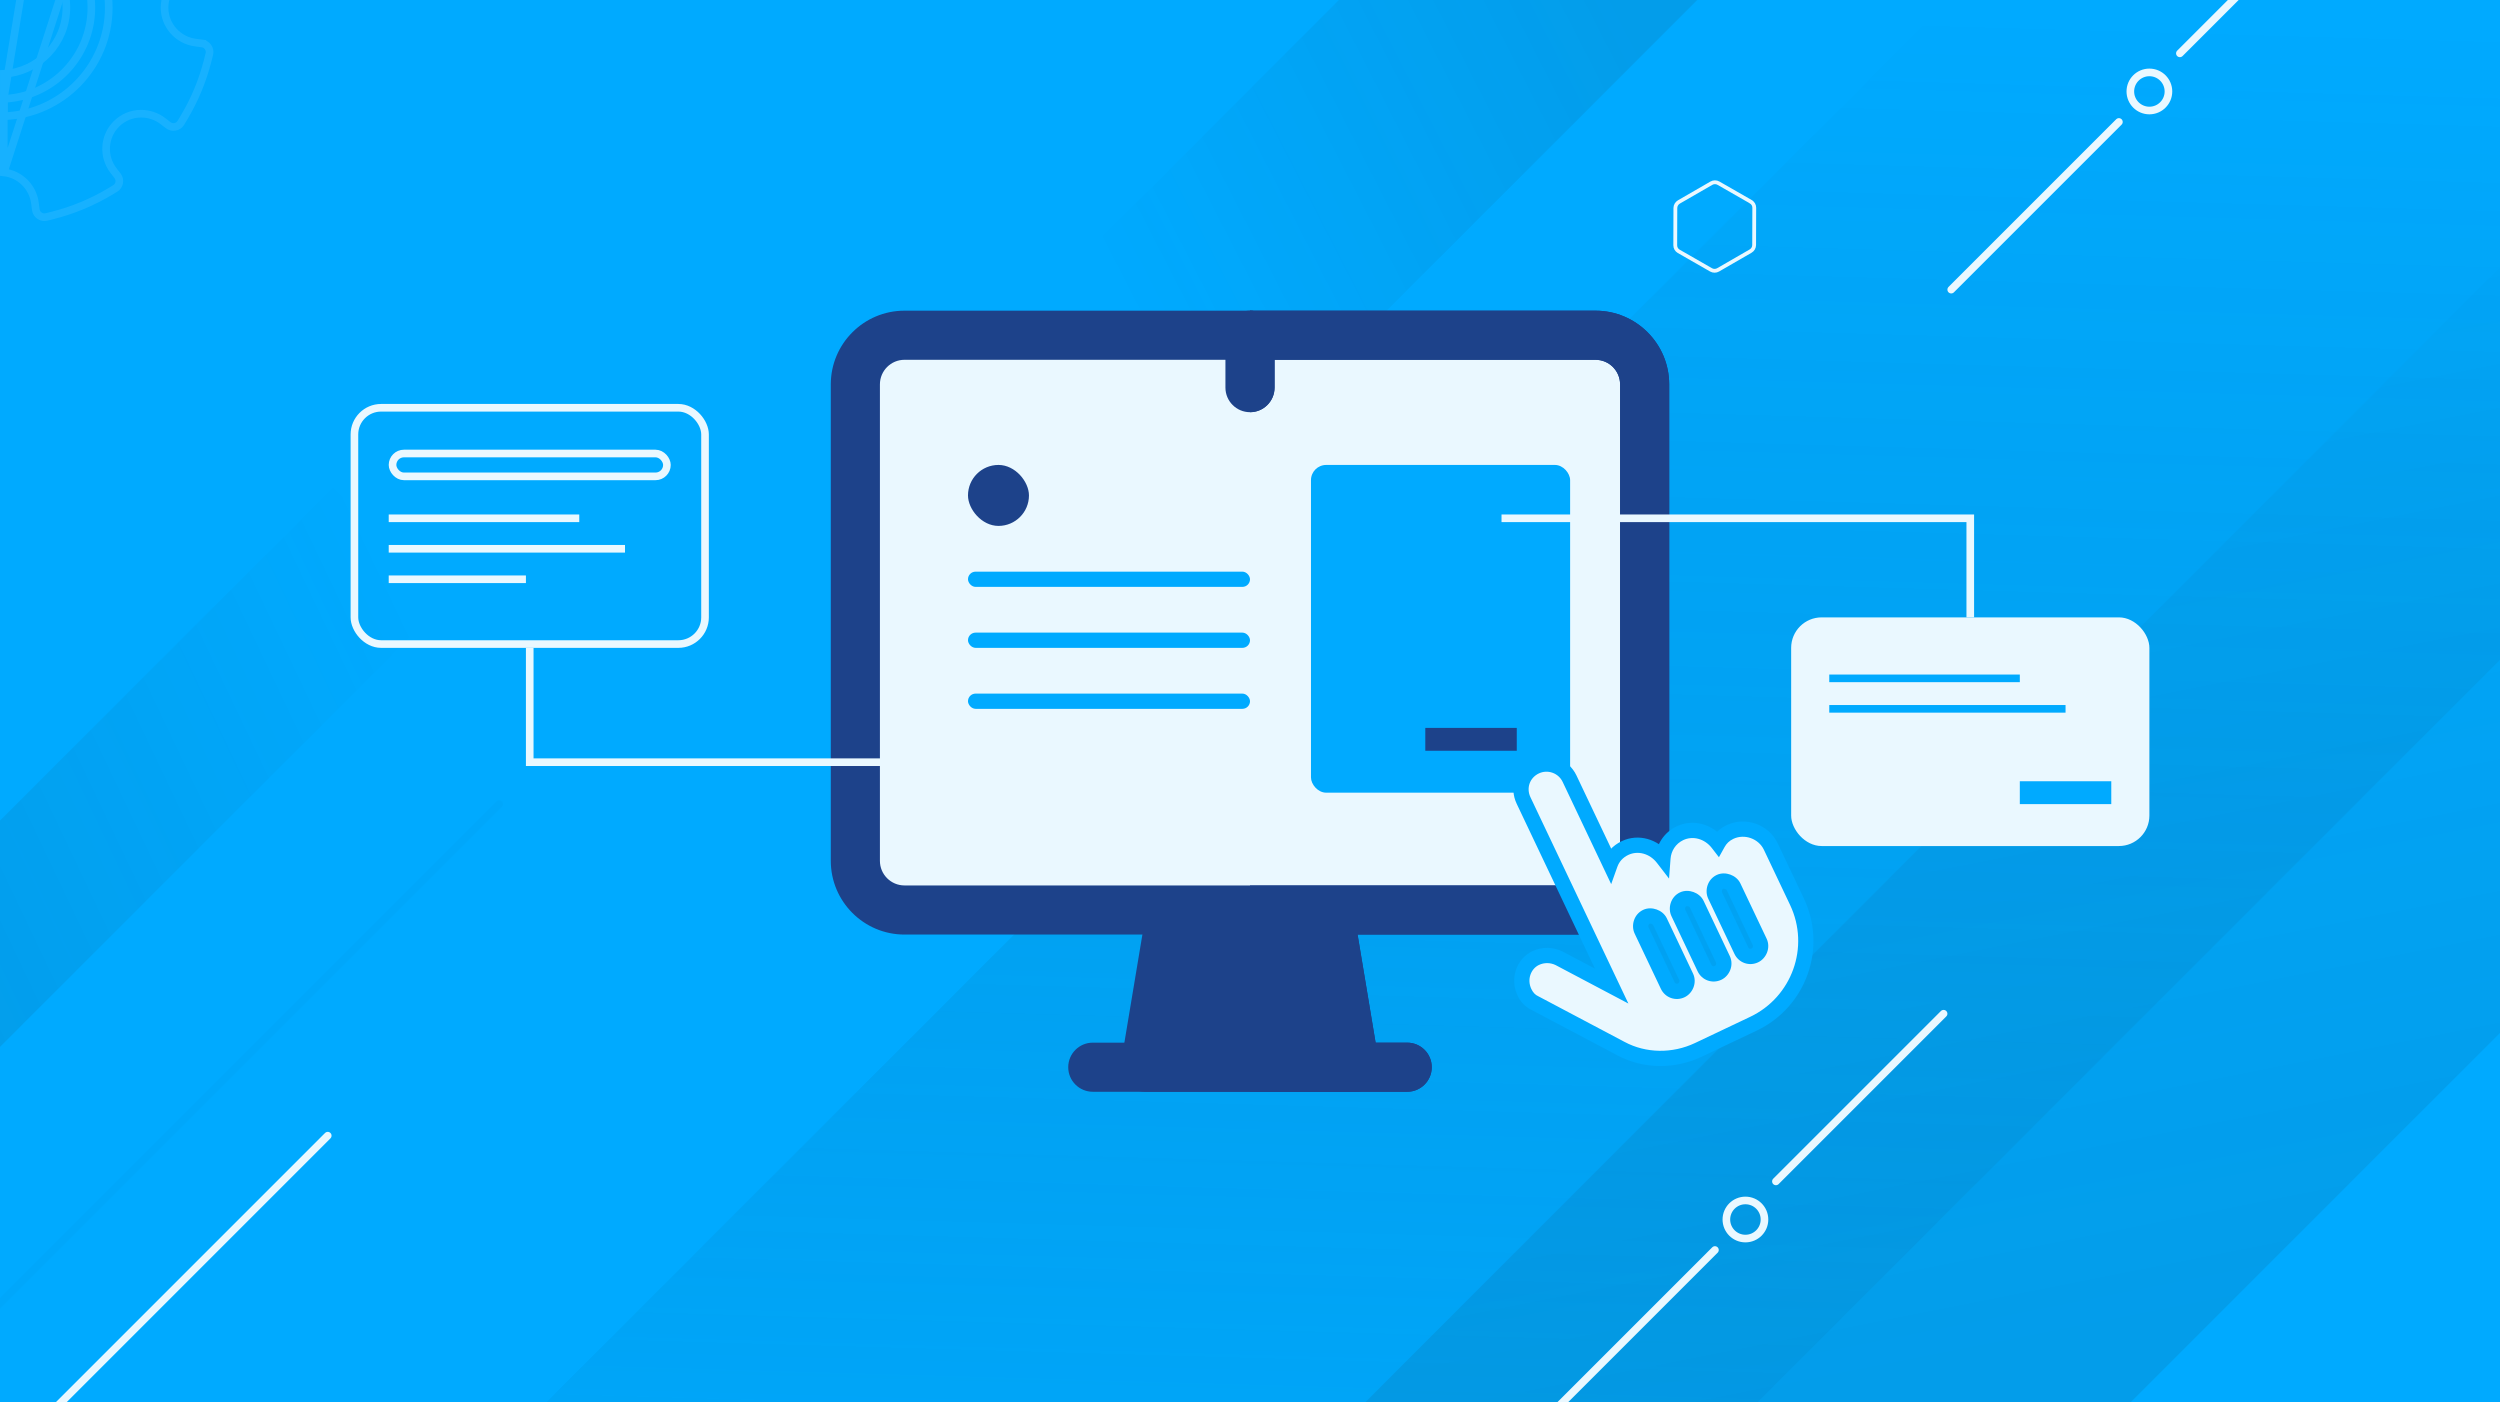 <svg width="328" height="184" viewBox="0 0 328 184" fill="none" xmlns="http://www.w3.org/2000/svg">
<g clip-path="url(#clip0_1194_253313)">
<rect width="328" height="184" fill="#00AAFF"/>
<path opacity="0.1" d="M214.667 -39L129 46.667L152.503 70.17L238.17 -15.497L214.667 -39Z" fill="url(#paint0_linear_1194_253313)"/>
<path opacity="0.1" d="M-1.225 138.582L58.512 78.845L43.667 64L-16.07 123.737L-1.225 138.582Z" fill="url(#paint1_linear_1194_253313)"/>
<path opacity="0.2" d="M299.864 -44.204L56.761 198.899L136.213 278.351L379.316 35.248L299.864 -44.204Z" fill="url(#paint2_linear_1194_253313)"/>
<path opacity="0.1" d="M397.596 -34.507L154.493 208.597L204.705 258.809L447.808 15.705L397.596 -34.507Z" fill="url(#paint3_linear_1194_253313)"/>
<g filter="url(#filter0_f_1194_253313)">
<path d="M219.793 32.182L219.808 27.295C219.808 27.295 219.808 27.295 219.808 27.294C219.81 26.964 219.987 26.66 220.274 26.494L224.533 24.035C224.82 23.869 225.173 23.868 225.46 24.031C225.46 24.031 225.46 24.031 225.46 24.031L229.701 26.462L229.701 26.463C229.987 26.626 230.161 26.927 230.159 27.256L230.159 27.257L230.144 32.144C230.144 32.144 230.144 32.144 230.144 32.144C230.142 32.475 229.965 32.78 229.678 32.945L225.419 35.404C225.132 35.57 224.779 35.571 224.492 35.408C224.492 35.408 224.492 35.408 224.492 35.408L220.251 32.977L220.251 32.977C219.965 32.813 219.791 32.513 219.793 32.183L219.793 32.182Z" stroke="#EAF8FF" stroke-width="0.5"/>
</g>
<path d="M256 38L278 16" stroke="#EAF8FF" stroke-linecap="round"/>
<path d="M286 7L308 -15" stroke="#EAF8FF" stroke-linecap="round"/>
<circle cx="282" cy="12" r="2.5" stroke="#EAF8FF"/>
<path d="M7 185L43 149" stroke="#EAF8FF" stroke-linecap="round"/>
<path d="M-4 175L65.5 105.5" stroke="#0091DA" stroke-opacity="0.1" stroke-linecap="round"/>
<path d="M203 186L225 164" stroke="#EAF8FF" stroke-linecap="round"/>
<path d="M233 155L255 133" stroke="#EAF8FF" stroke-linecap="round"/>
<circle cx="229" cy="160" r="2.5" stroke="#EAF8FF"/>
<g opacity="0.1" clip-path="url(#clip1_1194_253313)">
<path d="M0.5 12.964C6.879 12.705 11.988 7.434 11.988 0.993C11.988 -5.448 6.879 -10.719 0.5 -10.978V-20.615C2.598 -20.845 4.31 -22.504 4.586 -24.648C4.586 -24.648 4.586 -24.648 4.586 -24.648L4.697 -25.505C4.784 -26.183 5.446 -26.632 6.109 -26.464C6.109 -26.464 6.109 -26.464 6.109 -26.464L6.946 -26.251L0.5 12.964ZM0.5 12.964V22.615M0.5 12.964V22.615M0.5 22.615C2.598 22.845 4.31 24.504 4.586 26.648C4.586 26.648 4.586 26.648 4.586 26.648L4.697 27.505C4.784 28.183 5.446 28.633 6.109 28.464C6.109 28.464 6.109 28.464 6.109 28.464L6.946 28.251C9.558 27.587 12.052 26.554 14.359 25.181C14.359 25.181 14.359 25.181 14.36 25.181L15.101 24.739L15.101 24.739C15.688 24.39 15.838 23.605 15.421 23.063L14.893 22.38C14.893 22.38 14.893 22.38 14.893 22.38C13.469 20.534 13.624 17.906 15.265 16.265L15.265 16.265C16.133 15.396 17.291 14.917 18.519 14.917C19.548 14.917 20.563 15.264 21.379 15.893L22.063 16.421L22.063 16.421C22.604 16.839 23.39 16.689 23.739 16.102C23.739 16.102 23.74 16.101 23.74 16.101L24.181 15.359L24.181 15.359C25.554 13.053 26.587 10.559 27.251 7.946L27.251 7.946L27.464 7.109C27.633 6.447 27.183 5.784 26.505 5.697L26.569 5.201L26.505 5.697L25.648 5.587C23.336 5.288 21.588 3.32 21.588 1C21.588 -1.32 23.336 -3.288 25.648 -3.586L26.505 -3.697C27.183 -3.784 27.633 -4.446 27.464 -5.108L27.251 -5.945L27.251 -5.946C26.587 -8.558 25.554 -11.052 24.181 -13.359L24.181 -13.359L23.739 -14.101C23.739 -14.101 23.739 -14.101 23.739 -14.101C23.39 -14.688 22.605 -14.838 22.063 -14.42L21.38 -13.893L21.38 -13.893C20.563 -13.263 19.548 -12.917 18.519 -12.917C17.291 -12.917 16.133 -13.396 15.265 -14.264L15.265 -14.264C13.624 -15.905 13.469 -18.533 14.893 -20.379L15.289 -20.074L14.893 -20.379L15.421 -21.063C15.421 -21.063 15.421 -21.063 15.421 -21.063C15.838 -21.604 15.689 -22.389 15.101 -22.739L0.5 22.615ZM14.359 -23.181L15.101 -22.739L6.946 -26.251C9.558 -25.587 12.052 -24.553 14.359 -23.181C14.359 -23.181 14.359 -23.181 14.359 -23.181Z" stroke="#EAF8FF"/>
<path d="M8.708 0.993C8.708 -3.637 5.073 -7.434 0.507 -7.694V-13.26C8.14 -12.996 14.269 -6.703 14.269 0.993C14.269 8.69 8.14 14.982 0.507 15.246V9.68C5.073 9.42 8.708 5.623 8.708 0.993Z" stroke="#EAF8FF"/>
</g>
<path d="M177.75 143.24H150.25C148.255 143.24 146.745 141.45 147.07 139.487L150.508 118.862C150.768 117.309 152.113 116.17 153.687 116.17H174.312C175.887 116.17 177.232 117.309 177.492 118.862L180.93 139.487C181.254 141.447 179.748 143.24 177.75 143.24Z" fill="#1D428A"/>
<path d="M177.75 143.24H164V116.17H174.312C175.887 116.17 177.232 117.309 177.492 118.862L180.93 139.487C181.254 141.447 179.748 143.24 177.75 143.24Z" fill="#1D428A"/>
<path d="M187.848 140.018C187.848 141.796 186.404 143.24 184.625 143.24H143.375C141.596 143.24 140.152 141.796 140.152 140.018C140.152 138.239 141.596 136.795 143.375 136.795H184.625C186.404 136.795 187.848 138.239 187.848 140.018Z" fill="#1D428A"/>
<path d="M187.848 140.018C187.848 141.796 186.404 143.24 184.625 143.24H164V136.795H184.625C186.404 136.795 187.848 138.239 187.848 140.018Z" fill="#1D428A"/>
<path d="M215.777 50.428V112.947C215.777 116.507 212.892 119.393 209.332 119.393H118.668C115.108 119.393 112.223 116.507 112.223 112.947V50.428C112.223 46.868 115.108 43.982 118.668 43.982H209.332C212.892 43.982 215.777 46.868 215.777 50.428Z" fill="#EAF8FF"/>
<path d="M209.332 40.76H118.668C113.338 40.76 109 45.097 109 50.428V112.947C109 118.278 113.338 122.615 118.668 122.615H209.332C214.662 122.615 219 118.278 219 112.947V50.428C219 45.097 214.662 40.76 209.332 40.76ZM212.555 112.947C212.555 114.724 211.109 116.17 209.332 116.17H118.668C116.891 116.17 115.445 114.724 115.445 112.947V50.428C115.445 48.651 116.891 47.205 118.668 47.205H209.332C211.109 47.205 212.555 48.651 212.555 50.428V112.947Z" fill="#1D428A"/>
<path d="M219 50.428V112.947C219 118.278 214.662 122.615 209.332 122.615H164V116.17H209.332C211.109 116.17 212.555 114.724 212.555 112.947V50.428C212.555 48.651 211.109 47.205 209.332 47.205H164V40.76H209.332C214.662 40.76 219 45.097 219 50.428Z" fill="#1D428A"/>
<path d="M167.223 43.982V50.857C167.223 52.636 165.779 54.08 164 54.08C162.221 54.08 160.777 52.636 160.777 50.857V43.982C160.777 42.203 162.221 40.76 164 40.76C165.779 40.76 167.223 42.203 167.223 43.982Z" fill="#1D428A"/>
<path d="M167.223 43.982V50.857C167.223 52.636 165.779 54.08 164 54.08V40.76C165.779 40.76 167.223 42.203 167.223 43.982Z" fill="#1D428A"/>
<rect x="127" y="61" width="8" height="8" rx="4" fill="#1D428A"/>
<rect x="172" y="61" width="34" height="43" rx="2" fill="#00AAFF"/>
<path d="M187 97H199" stroke="#1D428A" stroke-width="3"/>
<rect x="127" y="75" width="37" height="2" rx="1" fill="#00AAFF"/>
<rect x="127" y="83" width="37" height="2" rx="1" fill="#00AAFF"/>
<rect x="127" y="91" width="37" height="2" rx="1" fill="#00AAFF"/>
<path d="M226.986 109.155C226.232 109.513 225.736 110.026 225.387 110.653C224.187 109.098 222.146 108.496 220.411 109.319C219.054 109.964 218.281 111.255 218.178 112.597C216.978 111.041 214.937 110.44 213.202 111.263C212.222 111.728 211.572 112.499 211.255 113.389L205.921 102.153C205.133 100.494 203.132 99.781 201.473 100.568C199.738 101.391 199.101 103.357 199.888 105.016L211.45 129.374L204.543 125.723C203.581 125.255 202.462 125.232 201.481 125.697C199.898 126.449 199.185 128.451 200.008 130.185C200.295 130.788 200.732 131.32 201.435 131.633L212.664 137.576C215.767 139.245 219.574 139.285 222.817 137.746L230.056 134.31C236.014 131.482 238.624 124.329 235.76 118.296L232.324 111.057C231.393 109.096 228.947 108.224 226.986 109.155ZM221.221 128.155C221.543 128.833 221.19 129.648 220.587 129.934C219.908 130.256 219.13 129.979 218.808 129.3L215.371 122.061C215.085 121.457 215.326 120.604 216.005 120.281C216.608 119.995 217.498 120.312 217.784 120.915L221.221 128.155ZM226.047 125.864C226.369 126.542 226.016 127.357 225.413 127.643C224.734 127.965 223.956 127.688 223.634 127.009L220.197 119.77C219.911 119.167 220.153 118.313 220.831 117.99C221.434 117.704 222.324 118.021 222.611 118.624L226.047 125.864ZM230.873 123.573C231.195 124.251 230.843 125.066 230.239 125.352C229.561 125.674 228.782 125.397 228.46 124.718L225.024 117.479C224.737 116.876 224.979 116.022 225.657 115.7C226.261 115.413 227.15 115.73 227.437 116.333L230.873 123.573Z" fill="#EAF8FF"/>
<path d="M225.387 110.653L224.596 111.264L225.523 112.467L226.261 111.139L225.387 110.653ZM218.178 112.597L217.387 113.208L218.978 115.27L219.176 112.673L218.178 112.597ZM211.255 113.389L210.351 113.817L211.387 115.998L212.197 113.724L211.255 113.389ZM211.45 129.374L210.983 130.258L213.645 131.665L212.354 128.945L211.45 129.374ZM204.543 125.723L205.01 124.838L204.995 124.831L204.98 124.823L204.543 125.723ZM201.435 131.633L201.902 130.749L201.873 130.733L201.842 130.72L201.435 131.633ZM212.664 137.576L213.138 136.695L213.132 136.692L212.664 137.576ZM226.557 108.252C225.6 108.706 224.955 109.372 224.513 110.167L226.261 111.139C226.517 110.679 226.864 110.32 227.415 110.058L226.557 108.252ZM226.179 110.042C224.727 108.162 222.193 107.366 219.982 108.416L220.84 110.223C222.098 109.626 223.646 110.034 224.596 111.264L226.179 110.042ZM219.982 108.416C218.274 109.227 217.308 110.852 217.181 112.521L219.176 112.673C219.253 111.657 219.834 110.7 220.84 110.223L219.982 108.416ZM218.97 111.986C217.519 110.105 214.984 109.31 212.774 110.359L213.631 112.166C214.889 111.569 216.438 111.978 217.387 113.208L218.97 111.986ZM212.774 110.359C211.549 110.941 210.717 111.919 210.313 113.053L212.197 113.724C212.426 113.079 212.895 112.516 213.631 112.166L212.774 110.359ZM212.158 112.96L206.824 101.724L205.018 102.581L210.351 113.817L212.158 112.96ZM206.824 101.724C205.8 99.566 203.202 98.64 201.044 99.665L201.902 101.471C203.062 100.921 204.467 101.421 205.018 102.581L206.824 101.724ZM201.044 99.665C198.796 100.732 197.967 103.302 198.985 105.445L200.792 104.588C200.234 103.413 200.681 102.051 201.902 101.471L201.044 99.665ZM198.985 105.445L210.547 129.802L212.354 128.945L200.792 104.588L198.985 105.445ZM211.918 128.49L205.01 124.838L204.075 126.607L210.983 130.258L211.918 128.49ZM204.98 124.823C203.755 124.227 202.316 124.194 201.053 124.794L201.91 126.601C202.607 126.27 203.408 126.283 204.105 126.622L204.98 124.823ZM201.053 124.794C198.941 125.796 198.059 128.41 199.105 130.614L200.912 129.756C200.311 128.491 200.855 127.102 201.91 126.601L201.053 124.794ZM199.105 130.614C199.466 131.376 200.055 132.113 201.028 132.547L201.842 130.72C201.408 130.527 201.123 130.201 200.912 129.756L199.105 130.614ZM200.967 132.517L212.196 138.46L213.132 136.692L201.902 130.749L200.967 132.517ZM212.19 138.456C215.586 140.283 219.729 140.318 223.246 138.649L222.388 136.843C219.419 138.252 215.947 138.206 213.138 136.695L212.19 138.456ZM223.246 138.649L230.485 135.213L229.627 133.406L222.388 136.843L223.246 138.649ZM230.485 135.213C236.937 132.15 239.766 124.403 236.664 117.867L234.857 118.725C237.482 124.254 235.09 130.813 229.627 133.406L230.485 135.213ZM236.664 117.867L233.227 110.628L231.421 111.485L234.857 118.725L236.664 117.867ZM233.227 110.628C232.06 108.168 229.017 107.084 226.557 108.252L227.415 110.058C228.877 109.365 230.727 110.024 231.421 111.485L233.227 110.628ZM220.317 128.583C220.347 128.646 220.355 128.733 220.316 128.836C220.274 128.946 220.202 129.01 220.158 129.031L221.016 130.837C222.081 130.331 222.7 128.939 222.124 127.726L220.317 128.583ZM220.158 129.031C220.059 129.078 219.97 129.075 219.899 129.05C219.829 129.025 219.758 128.971 219.711 128.871L217.904 129.729C218.463 130.907 219.838 131.396 221.016 130.837L220.158 129.031ZM219.711 128.871L216.275 121.632L214.468 122.49L217.904 129.729L219.711 128.871ZM216.275 121.632C216.254 121.588 216.238 121.493 216.275 121.381C216.31 121.277 216.371 121.215 216.434 121.185L215.576 119.378C214.363 119.954 213.962 121.424 214.468 122.49L216.275 121.632ZM216.434 121.185C216.442 121.181 216.531 121.155 216.678 121.207C216.825 121.259 216.877 121.336 216.881 121.344L218.688 120.486C218.405 119.891 217.87 119.508 217.349 119.323C216.828 119.137 216.172 119.095 215.576 119.378L216.434 121.185ZM216.881 121.344L220.317 128.583L222.124 127.726L218.688 120.486L216.881 121.344ZM225.144 126.292C225.173 126.355 225.182 126.442 225.142 126.545C225.1 126.655 225.028 126.719 224.984 126.74L225.842 128.546C226.908 128.04 227.526 126.648 226.95 125.435L225.144 126.292ZM224.984 126.74C224.885 126.787 224.796 126.784 224.725 126.759C224.655 126.734 224.584 126.68 224.537 126.58L222.73 127.438C223.289 128.616 224.664 129.105 225.842 128.546L224.984 126.74ZM224.537 126.58L221.101 119.341L219.294 120.199L222.73 127.438L224.537 126.58ZM221.101 119.341C221.08 119.297 221.064 119.202 221.101 119.09C221.136 118.986 221.197 118.924 221.26 118.894L220.402 117.087C219.189 117.663 218.788 119.133 219.294 120.199L221.101 119.341ZM221.26 118.894C221.268 118.89 221.358 118.864 221.504 118.916C221.651 118.968 221.703 119.045 221.707 119.053L223.514 118.195C223.231 117.6 222.696 117.217 222.175 117.032C221.655 116.846 220.998 116.804 220.402 117.087L221.26 118.894ZM221.707 119.053L225.144 126.292L226.95 125.435L223.514 118.195L221.707 119.053ZM229.97 124.001C230 124.064 230.008 124.151 229.969 124.254C229.927 124.364 229.854 124.428 229.811 124.449L230.668 126.255C231.734 125.75 232.353 124.357 231.777 123.144L229.97 124.001ZM229.811 124.449C229.711 124.496 229.622 124.493 229.552 124.468C229.481 124.443 229.411 124.389 229.363 124.289L227.557 125.147C228.116 126.325 229.491 126.814 230.668 126.255L229.811 124.449ZM229.363 124.289L225.927 117.05L224.12 117.908L227.557 125.147L229.363 124.289ZM225.927 117.05C225.906 117.006 225.89 116.911 225.928 116.799C225.962 116.695 226.024 116.633 226.086 116.603L225.229 114.796C224.015 115.372 223.614 116.842 224.12 117.908L225.927 117.05ZM226.086 116.603C226.094 116.599 226.184 116.573 226.33 116.625C226.477 116.677 226.53 116.754 226.533 116.762L228.34 115.905C228.057 115.309 227.522 114.926 227.001 114.741C226.481 114.555 225.824 114.513 225.229 114.796L226.086 116.603ZM226.533 116.762L229.97 124.001L231.777 123.144L228.34 115.905L226.533 116.762Z" fill="#00AAFF"/>
<path d="M131.5 100H69.5V85" stroke="#EAF8FF"/>
<rect x="46.5" y="53.5" width="46" height="31" rx="3.5" stroke="#EAF8FF"/>
<rect x="51.5" y="59.5" width="36" height="3" rx="1.5" stroke="#EAF8FF"/>
<path d="M51 68H76" stroke="#EAF8FF"/>
<path d="M51 72H82" stroke="#EAF8FF"/>
<path d="M51 76H69" stroke="#EAF8FF"/>
<rect x="282" y="111" width="47" height="30" rx="4" transform="rotate(180 282 111)" fill="#EAF8FF"/>
<path d="M240 89H265" stroke="#00AAFF"/>
<path d="M240 93H271" stroke="#00AAFF"/>
<path d="M265 104H277" stroke="#00AAFF" stroke-width="3"/>
<path d="M197 68H258.5V81" stroke="#EAF8FF"/>
</g>
<defs>
<filter id="filter0_f_1194_253313" x="217.543" y="21.66" width="14.867" height="16.12" filterUnits="userSpaceOnUse" color-interpolation-filters="sRGB">
<feFlood flood-opacity="0" result="BackgroundImageFix"/>
<feBlend mode="normal" in="SourceGraphic" in2="BackgroundImageFix" result="shape"/>
<feGaussianBlur stdDeviation="1" result="effect1_foregroundBlur_1194_253313"/>
</filter>
<linearGradient id="paint0_linear_1194_253313" x1="148.343" y1="41.407" x2="214.82" y2="7.306" gradientUnits="userSpaceOnUse">
<stop stop-color="#1C282E" stop-opacity="0"/>
<stop offset="1" stop-color="#1C282E"/>
</linearGradient>
<linearGradient id="paint1_linear_1194_253313" x1="51.97" y1="76.491" x2="-18.654" y2="110.079" gradientUnits="userSpaceOnUse">
<stop stop-color="#1C282E" stop-opacity="0"/>
<stop offset="1" stop-color="#1C282E"/>
</linearGradient>
<linearGradient id="paint2_linear_1194_253313" x1="218.18" y1="0.551" x2="212.78" y2="188.772" gradientUnits="userSpaceOnUse">
<stop stop-color="#1C282E" stop-opacity="0"/>
<stop offset="1" stop-color="#0091DA"/>
</linearGradient>
<linearGradient id="paint3_linear_1194_253313" x1="336.921" y1="14.257" x2="364.93" y2="155.67" gradientUnits="userSpaceOnUse">
<stop stop-color="#1C282E" stop-opacity="0"/>
<stop offset="1" stop-color="#1C282E"/>
</linearGradient>
<clipPath id="clip0_1194_253313">
<rect width="328" height="184" fill="white"/>
</clipPath>
<clipPath id="clip1_1194_253313">
<rect width="56" height="56" fill="white" transform="translate(-28 -27)"/>
</clipPath>
</defs>
</svg>
